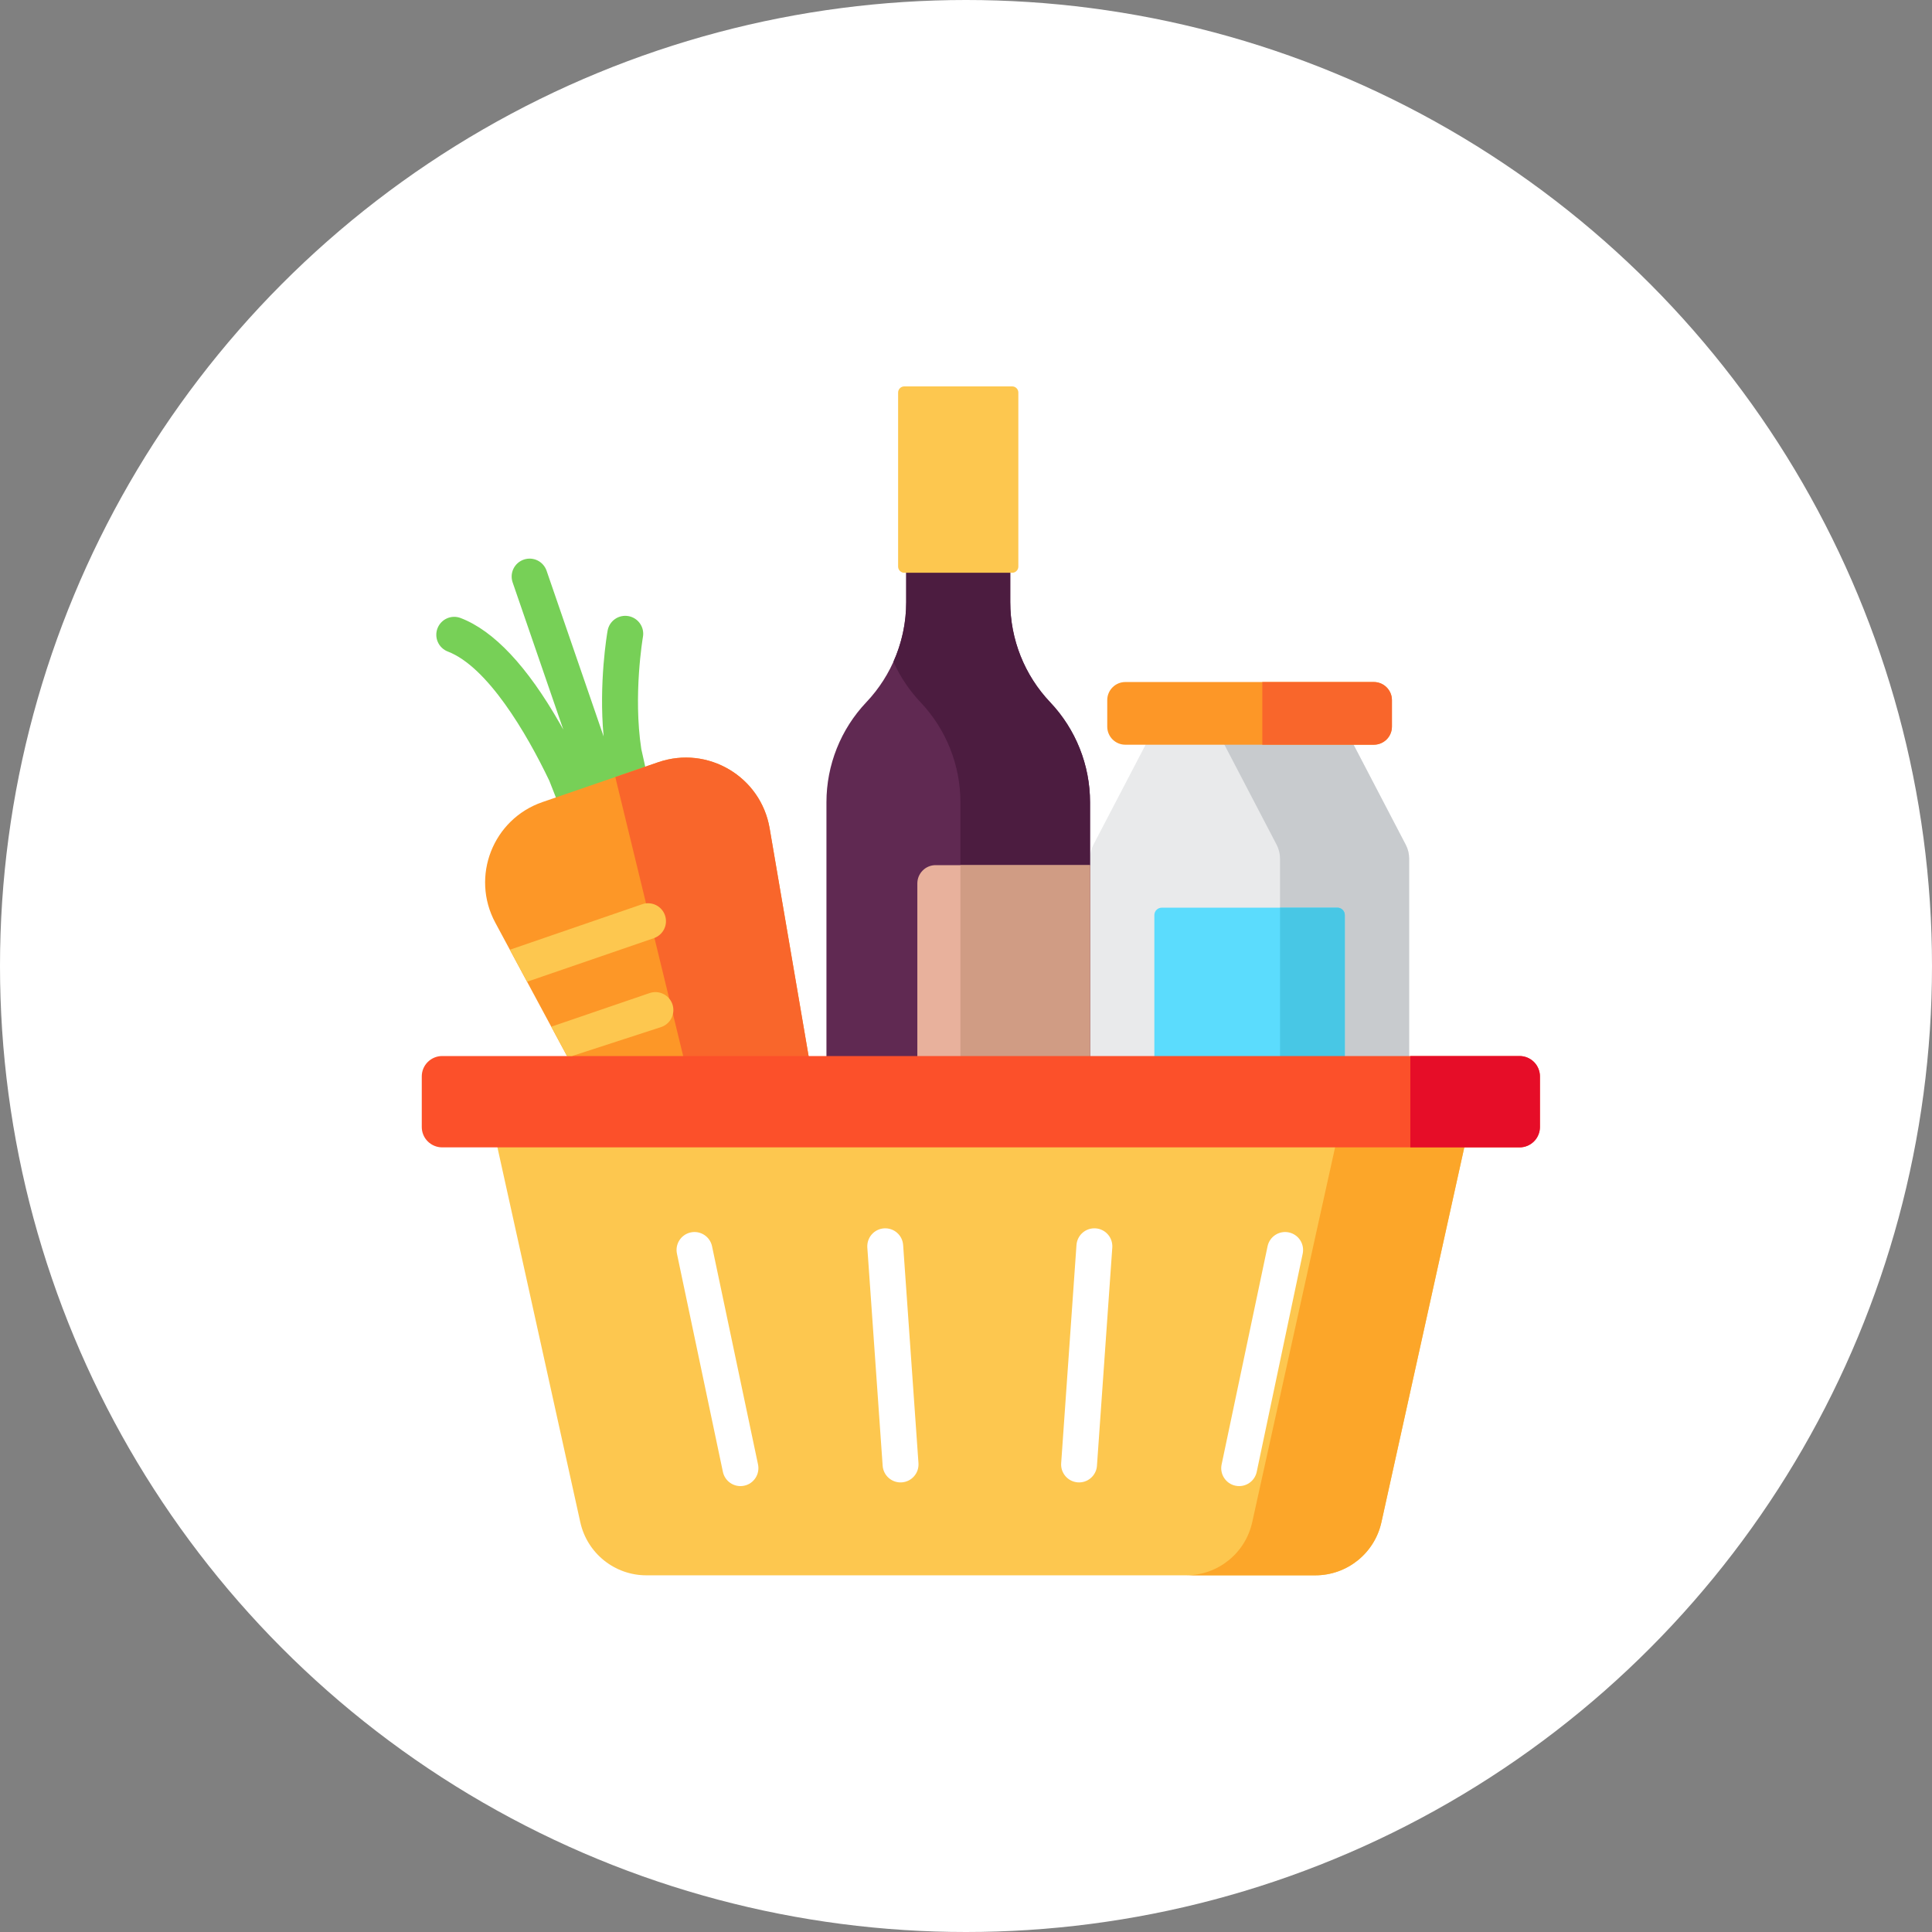 <svg width="65" height="65" viewBox="0 0 65 65" fill="none" xmlns="http://www.w3.org/2000/svg">
<rect x="0" y="0" width="65" height="65" fill="#808080" stroke="none"/>
<circle cx="32.5" cy="32.5" r="32.5" fill="white"/>
<g clip-path="url(#clip0_33_7057)">
<path d="M21.631 21.427C21.659 21.269 21.623 21.107 21.531 20.976C21.439 20.845 21.299 20.756 21.142 20.728C21.063 20.714 20.983 20.716 20.906 20.733C20.828 20.75 20.755 20.782 20.69 20.828C20.625 20.873 20.57 20.931 20.527 20.998C20.485 21.065 20.456 21.14 20.442 21.218C20.425 21.314 20.14 22.976 20.308 24.776L18.389 19.201C18.363 19.126 18.323 19.057 18.27 18.998C18.218 18.938 18.154 18.89 18.083 18.855C17.939 18.785 17.773 18.775 17.622 18.827C17.47 18.879 17.346 18.989 17.275 19.133C17.205 19.277 17.195 19.443 17.247 19.594L18.952 24.547C18.915 24.481 18.878 24.414 18.839 24.347C17.738 22.416 16.614 21.22 15.498 20.793C15.187 20.673 14.838 20.829 14.719 21.14C14.69 21.214 14.677 21.293 14.679 21.372C14.681 21.452 14.698 21.53 14.731 21.602C14.763 21.675 14.809 21.74 14.867 21.794C14.924 21.849 14.992 21.892 15.066 21.92C16.401 22.432 17.715 24.664 18.481 26.267L18.929 27.406L21.853 26.44L21.576 25.202C21.297 23.385 21.627 21.451 21.631 21.427Z" fill="#77D057"/>
<path d="M45.17 24.347H38.912L36.786 28.421C36.712 28.564 36.673 28.724 36.673 28.885V39.481C36.673 40.035 37.122 40.484 37.676 40.484H46.406C46.96 40.484 47.409 40.035 47.409 39.481V28.885C47.409 28.724 47.37 28.565 47.295 28.421L45.17 24.347Z" fill="#E9EAEB"/>
<path d="M47.295 28.421L45.17 24.347H40.825L42.951 28.421C43.025 28.564 43.065 28.724 43.065 28.885V39.481C43.065 40.035 42.615 40.484 42.061 40.484H46.406C46.96 40.484 47.409 40.035 47.409 39.481V28.885C47.409 28.724 47.37 28.564 47.295 28.421Z" fill="#C8CBCE"/>
<path d="M46.221 25.055H37.86C37.699 25.055 37.544 24.991 37.43 24.877C37.316 24.763 37.252 24.608 37.252 24.447V23.555C37.252 23.393 37.316 23.239 37.43 23.125C37.544 23.01 37.699 22.946 37.86 22.946H46.221C46.383 22.946 46.538 23.01 46.652 23.125C46.766 23.239 46.83 23.393 46.83 23.555V24.447C46.83 24.608 46.766 24.763 46.651 24.877C46.537 24.991 46.383 25.055 46.221 25.055Z" fill="#FD9727"/>
<path d="M46.221 22.946H42.469V25.055H46.221C46.383 25.055 46.537 24.991 46.652 24.877C46.766 24.763 46.83 24.608 46.83 24.447V23.555C46.83 23.393 46.766 23.239 46.651 23.125C46.537 23.01 46.383 22.946 46.221 22.946Z" fill="#F9662B"/>
<path d="M44.996 36.946H39.085C39.053 36.946 39.02 36.94 38.99 36.927C38.96 36.915 38.933 36.896 38.91 36.873C38.886 36.85 38.868 36.823 38.856 36.793C38.843 36.763 38.837 36.73 38.837 36.698V30.787C38.837 30.754 38.843 30.722 38.856 30.692C38.868 30.661 38.886 30.634 38.91 30.611C38.933 30.588 38.96 30.57 38.99 30.557C39.02 30.544 39.053 30.538 39.085 30.538H44.996C45.062 30.538 45.126 30.564 45.172 30.611C45.219 30.657 45.245 30.721 45.245 30.787V36.698C45.245 36.764 45.219 36.827 45.172 36.873C45.126 36.92 45.062 36.946 44.996 36.946Z" fill="#5BDCFD"/>
<path d="M44.996 30.537H43.065V36.945H44.996C45.062 36.945 45.126 36.919 45.172 36.872C45.219 36.826 45.245 36.763 45.245 36.697V30.785C45.245 30.72 45.219 30.657 45.172 30.61C45.126 30.563 45.062 30.537 44.996 30.537Z" fill="#48C7E5"/>
<path d="M33.989 20.261V13.422H30.488V20.261C30.488 21.513 30.008 22.717 29.146 23.626C28.285 24.535 27.805 25.739 27.805 26.991V46.844C27.805 47.523 28.355 48.074 29.035 48.074H35.443C36.122 48.074 36.673 47.523 36.673 46.844V26.991C36.673 25.739 36.193 24.535 35.331 23.626C34.469 22.717 33.989 21.513 33.989 20.261Z" fill="#602952"/>
<path d="M35.331 23.626C34.469 22.717 33.989 21.513 33.989 20.261V13.422H30.488V20.261C30.488 20.958 30.339 21.64 30.058 22.265C30.284 22.766 30.592 23.227 30.97 23.626C31.832 24.535 32.312 25.739 32.312 26.991V46.844C32.312 47.523 31.761 48.074 31.082 48.074H35.443C36.122 48.074 36.673 47.523 36.673 46.844V26.991C36.673 25.739 36.193 24.535 35.331 23.626Z" fill="#4C1C40"/>
<path d="M34.261 19.063V13.207C34.261 13.152 34.239 13.1 34.201 13.061C34.162 13.022 34.109 13 34.054 13H30.424C30.369 13 30.316 13.022 30.277 13.061C30.238 13.1 30.216 13.152 30.216 13.207V19.063C30.216 19.118 30.238 19.17 30.277 19.209C30.316 19.248 30.369 19.27 30.424 19.27H34.054C34.109 19.27 34.162 19.248 34.2 19.209C34.239 19.17 34.261 19.118 34.261 19.063Z" fill="#FDC74F"/>
<path d="M36.673 39.056H31.476C31.313 39.056 31.157 38.992 31.043 38.877C30.928 38.762 30.863 38.606 30.863 38.443V29.72C30.863 29.558 30.928 29.402 31.043 29.287C31.157 29.172 31.313 29.107 31.476 29.107H36.673V39.056Z" fill="#E8B19C"/>
<path d="M32.312 29.107H36.672V39.057H32.312V29.107Z" fill="#D09C84"/>
<path d="M29.293 47.733L25.893 27.865C25.596 26.128 23.813 25.071 22.146 25.644L18.25 26.985C16.584 27.559 15.828 29.489 16.663 31.041L26.212 48.794C27.098 50.441 29.608 49.577 29.293 47.733Z" fill="#FD9727"/>
<path d="M29.293 47.733L25.893 27.865C25.596 26.128 23.813 25.071 22.146 25.644L20.701 26.142L26.212 48.794C27.098 50.441 29.608 49.577 29.293 47.733Z" fill="#F9662B"/>
<path d="M44.253 53H21.747C20.679 53 19.755 52.258 19.524 51.215L16.182 36.098H49.818L46.476 51.215C46.245 52.258 45.321 53 44.253 53Z" fill="#FDC74F"/>
<path d="M45.471 36.098L42.129 51.215C41.898 52.258 40.974 53 39.906 53H44.253C45.321 53 46.245 52.258 46.476 51.215L49.818 36.098H45.471Z" fill="#FCA629"/>
<path d="M51.124 38.602H14.875C14.694 38.602 14.52 38.529 14.391 38.401C14.262 38.273 14.19 38.098 14.19 37.917V36.214C14.19 36.033 14.262 35.858 14.391 35.73C14.52 35.602 14.694 35.529 14.875 35.529H51.124C51.306 35.529 51.48 35.602 51.609 35.73C51.737 35.858 51.809 36.033 51.809 36.214V37.917C51.809 38.007 51.792 38.096 51.757 38.179C51.723 38.262 51.672 38.337 51.609 38.401C51.545 38.465 51.47 38.515 51.387 38.55C51.304 38.584 51.215 38.602 51.124 38.602Z" fill="#FC502A"/>
<path d="M51.124 35.529H47.449V38.602H51.124C51.306 38.602 51.48 38.53 51.609 38.401C51.737 38.273 51.81 38.098 51.81 37.917V36.215C51.81 36.033 51.737 35.858 51.609 35.73C51.48 35.602 51.306 35.529 51.124 35.529Z" fill="#E60D28"/>
<path d="M29.696 49.312C29.701 49.392 29.722 49.469 29.758 49.54C29.793 49.611 29.842 49.674 29.902 49.726C29.962 49.778 30.031 49.818 30.107 49.843C30.182 49.868 30.261 49.879 30.341 49.873C30.42 49.867 30.497 49.846 30.568 49.811C30.639 49.775 30.702 49.726 30.754 49.666C30.806 49.606 30.846 49.537 30.871 49.462C30.896 49.386 30.906 49.307 30.901 49.228L30.385 41.887C30.362 41.554 30.073 41.303 29.74 41.327C29.661 41.332 29.584 41.353 29.513 41.389C29.442 41.424 29.379 41.473 29.327 41.533C29.275 41.593 29.235 41.662 29.21 41.738C29.185 41.813 29.175 41.892 29.18 41.971L29.696 49.312ZM25.036 49.985C24.995 49.994 24.953 49.998 24.911 49.998C24.773 49.998 24.639 49.95 24.531 49.863C24.424 49.776 24.35 49.654 24.321 49.519L22.775 42.178C22.742 42.021 22.772 41.858 22.86 41.724C22.947 41.59 23.084 41.496 23.241 41.463C23.567 41.394 23.887 41.603 23.956 41.929L25.503 49.27C25.519 49.348 25.52 49.428 25.505 49.506C25.491 49.584 25.461 49.658 25.418 49.724C25.374 49.791 25.318 49.848 25.253 49.893C25.188 49.938 25.114 49.969 25.036 49.985ZM36.906 49.312C36.901 49.392 36.88 49.469 36.844 49.54C36.809 49.611 36.76 49.674 36.7 49.726C36.64 49.778 36.571 49.818 36.496 49.843C36.42 49.868 36.341 49.879 36.262 49.873C36.183 49.867 36.105 49.846 36.034 49.811C35.963 49.775 35.9 49.726 35.848 49.666C35.796 49.606 35.756 49.537 35.731 49.462C35.706 49.386 35.696 49.307 35.702 49.228L36.217 41.887C36.241 41.554 36.529 41.303 36.862 41.327C36.941 41.332 37.018 41.353 37.089 41.389C37.16 41.424 37.223 41.473 37.275 41.533C37.327 41.593 37.367 41.662 37.392 41.738C37.417 41.813 37.427 41.892 37.422 41.971L36.906 49.312ZM41.566 49.985C41.607 49.994 41.649 49.998 41.691 49.998C41.829 49.998 41.964 49.95 42.071 49.863C42.178 49.776 42.253 49.654 42.281 49.519L43.828 42.178C43.861 42.021 43.83 41.858 43.743 41.724C43.655 41.59 43.518 41.496 43.361 41.463C43.035 41.394 42.715 41.603 42.646 41.929L41.1 49.27C41.083 49.348 41.082 49.428 41.097 49.506C41.111 49.584 41.141 49.658 41.185 49.724C41.228 49.791 41.284 49.848 41.349 49.893C41.415 49.938 41.488 49.969 41.566 49.985Z" fill="white"/>
<path d="M22.004 31.562C22.154 31.508 22.277 31.398 22.346 31.255C22.416 31.111 22.425 30.947 22.373 30.796C22.322 30.645 22.212 30.522 22.07 30.451C21.927 30.381 21.762 30.369 21.611 30.42L17.154 31.953L17.733 33.03L22.004 31.562ZM19.245 35.529L22.253 34.551C22.403 34.498 22.526 34.388 22.595 34.244C22.664 34.101 22.674 33.936 22.622 33.785C22.57 33.635 22.461 33.511 22.318 33.441C22.175 33.37 22.011 33.359 21.86 33.409L18.547 34.542L19.077 35.529H19.245Z" fill="#FDC74F"/>
</g>
<defs>
<clipPath id="clip0_33_7057">
<rect width="40" height="40" fill="white" transform="translate(13 13)"/>
</clipPath>
</defs>
</svg>
